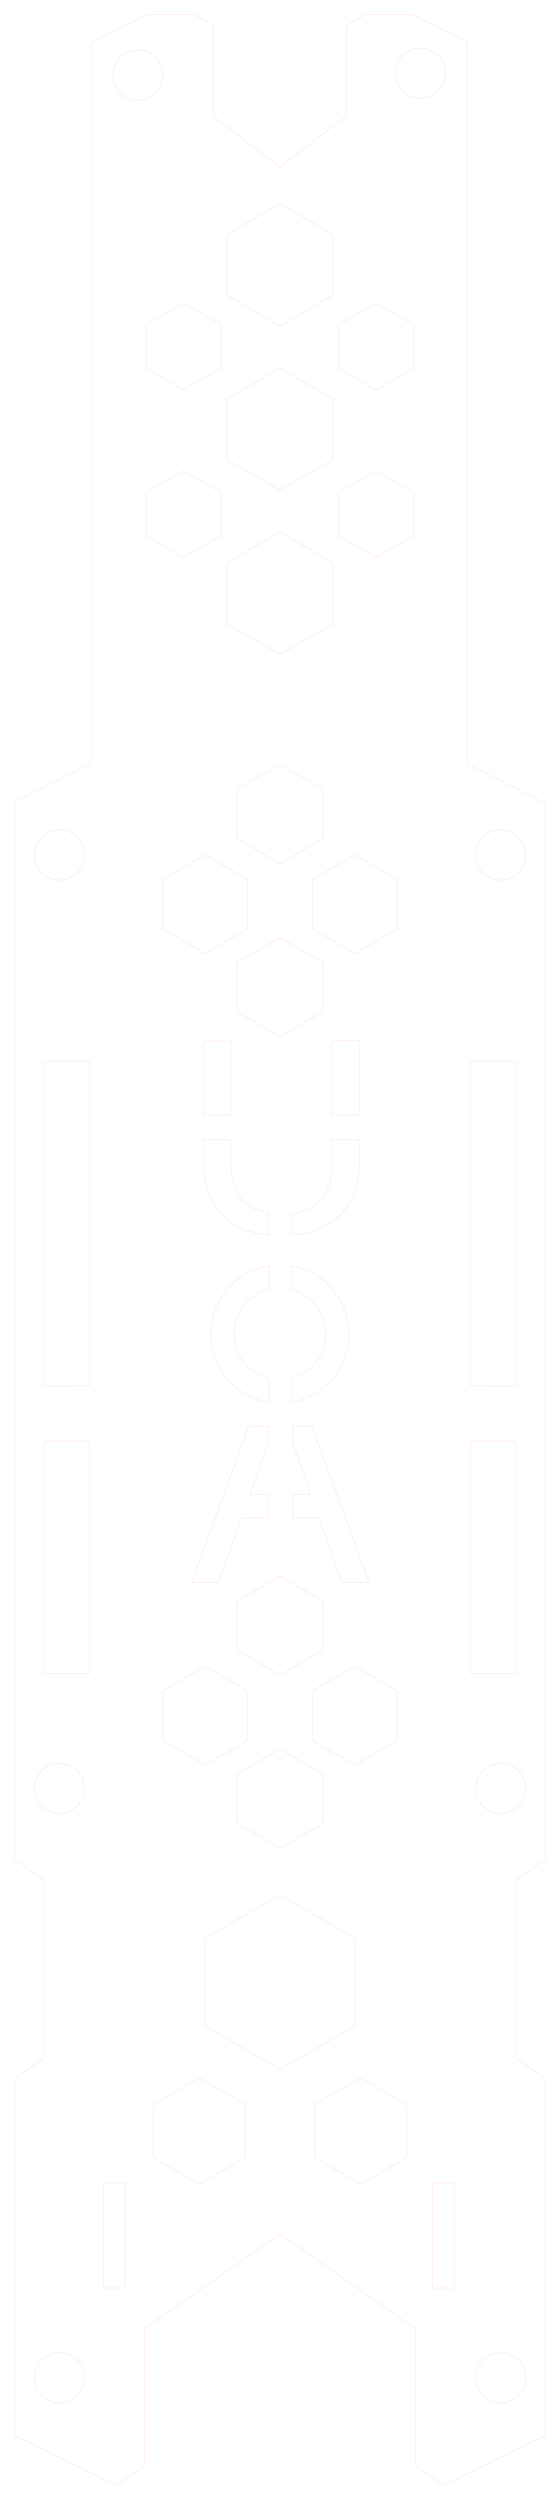 <?xml version="1.0" standalone="no"?>
<!DOCTYPE svg PUBLIC "-//W3C//DTD SVG 1.1//EN"
  "http://www.w3.org/Graphics/SVG/1.1/DTD/svg11.dtd">
<svg width="38.001mm" height="169.513mm" viewBox="343.819 280.095 38.001 169.513" xmlns="http://www.w3.org/2000/svg" version="1.1">
	<title>svgOutput</title>
	<desc>made with tinkercad</desc>
<path d="M 375.541 282.922 L 375.541 282.923 L 375.541 288.067 L 375.541 288.068 L 375.541 289.895 L 375.541 290.431 L 375.541 291.259 L 375.541 291.261 L 375.541 291.795 L 375.541 292.25 L 375.541 292.251 L 375.541 297.411 L 375.541 297.412 L 375.541 299.231 L 375.541 304.493 L 375.541 305.883 L 375.541 309.851 L 375.541 311.812 L 375.541 331.817 L 375.541 331.949 L 375.617 331.949 L 375.633 331.949 L 377.157 332.718 L 377.2 332.74 L 379.499 333.899 L 379.789 334.046 L 380.819 334.565 L 380.82 334.566 L 380.82 338.1 L 380.82 397.046 L 380.82 406.164 L 380.819 406.164 L 380.127 406.663 L 380.1 406.682 L 378.817 407.606 L 378.817 408.268 L 378.817 419.609 L 380.819 421.051 L 380.82 421.051 L 380.82 427.631 L 380.82 440.831 L 380.82 445.231 L 380.82 445.231 L 380.82 445.315 L 380.648 445.315 L 374.837 448.156 L 374.764 448.192 L 374.672 448.237 L 373.988 448.571 L 373.913 448.608 L 373.913 448.608 L 373.376 448.232 L 372.013 447.279 L 372.013 440.926 L 372.013 440.925 L 372.013 440.831 L 372.013 438.933 L 372.013 438.001 L 369.496 436.24 L 366.91 434.431 L 362.819 431.569 L 358.728 434.431 L 356.085 436.28 L 353.988 437.747 L 353.625 438.001 L 353.625 440.831 L 353.625 440.926 L 353.625 447.279 L 352.381 448.149 L 352.289 448.213 L 351.725 448.608 L 351.609 448.551 L 350.993 448.249 L 350.744 448.128 L 350.147 447.836 L 344.991 445.315 L 344.819 445.315 L 344.819 445.231 L 344.819 441.266 L 344.819 440.831 L 344.819 439.409 L 344.819 436.291 L 344.819 427.631 L 344.819 421.051 L 346.822 419.609 L 346.822 408.22 L 346.822 407.606 L 346.144 407.118 L 344.909 406.228 L 344.819 406.164 L 344.819 401.46 L 344.819 399.403 L 344.819 396.295 L 344.819 393.567 L 344.819 377.812 L 344.819 373.2 L 344.819 352.062 L 344.819 343.002 L 344.819 337.984 L 344.819 336.127 L 344.819 334.466 L 345.786 333.978 L 346.144 333.797 L 348.423 332.648 L 350.022 331.841 L 350.022 331.821 L 350.034 331.821 L 350.034 331.817 L 350.034 323.062 L 350.034 314.263 L 350.034 311.812 L 350.034 306.787 L 350.034 304.096 L 350.034 301.048 L 350.034 297.381 L 350.034 292.281 L 350.034 291.79 L 350.034 291.712 L 350.034 291.2 L 350.034 290.431 L 350.034 288.053 L 350.034 282.937 L 350.131 282.89 L 350.147 282.882 L 350.744 282.59 L 350.976 282.477 L 350.993 282.468 L 352.272 281.843 L 352.289 281.835 L 352.365 281.798 L 352.381 281.79 L 353.262 281.359 L 353.802 281.095 L 353.988 281.095 L 356.085 281.095 L 356.71 281.095 L 357.018 281.095 L 358.301 281.835 L 358.301 283.822 L 358.301 287.124 L 358.301 287.973 L 358.446 288.084 L 360.233 289.449 L 360.579 289.713 L 360.817 289.895 L 361.519 290.431 L 362.791 291.403 L 362.791 291.401 L 362.803 291.41 L 362.815 291.401 L 362.815 291.403 L 364.087 290.431 L 364.789 289.895 L 365.027 289.713 L 365.373 289.449 L 367.105 288.126 L 367.11 288.122 L 367.16 288.084 L 367.305 287.973 L 367.305 287.125 L 367.305 283.838 L 367.305 281.927 L 367.305 281.835 L 367.856 281.517 L 368.587 281.095 L 368.747 281.095 L 369.055 281.095 L 369.496 281.095 L 371.802 281.095 L 371.804 281.095 L 372.36 281.367 L 373.36 281.856 L 373.376 281.864 L 373.452 281.901 L 373.468 281.909 L 373.988 282.163 L 374.656 282.489 L 374.672 282.497 L 374.748 282.534 L 374.764 282.542 L 374.837 282.578 L 375.541 282.922 M 362.807 398.73 L 362.807 398.717 L 362.794 398.709 L 360.777 399.874 L 360.391 400.097 L 359.897 400.382 L 359.897 403.212 L 359.897 403.727 L 360.409 404.023 L 362.794 405.4 L 362.807 405.392 L 362.807 405.379 L 362.819 405.386 L 362.831 405.379 L 362.831 405.392 L 362.844 405.4 L 365.23 404.022 L 365.691 403.756 L 365.741 403.727 L 365.741 403.212 L 365.741 400.946 L 365.741 400.382 L 365.247 400.097 L 364.861 399.874 L 362.844 398.709 L 362.831 398.717 L 362.831 398.73 L 362.819 398.723 L 362.807 398.73 M 362.807 393.639 L 362.819 393.646 L 362.831 393.639 L 362.831 393.652 L 362.844 393.66 L 364.111 392.928 L 365 392.415 L 365.741 391.987 L 365.741 391.926 L 365.741 388.642 L 365.691 388.613 L 365.664 388.597 L 363.2 387.175 L 362.844 386.97 L 362.831 386.978 L 362.831 386.991 L 362.819 386.984 L 362.807 386.991 L 362.807 386.978 L 362.794 386.97 L 362.438 387.175 L 361.69 387.607 L 359.975 388.597 L 359.897 388.642 L 359.897 391.987 L 360.639 392.415 L 361.527 392.928 L 362.794 393.66 L 362.807 393.652 L 362.807 393.639 M 360.201 368.842 L 360.279 368.742 L 360.358 368.64 L 360.448 368.524 L 360.517 368.435 L 360.896 368.087 L 361.327 367.805 L 361.798 367.598 L 362.075 367.528 L 362.075 367.491 L 362.075 365.91 L 362.037 365.913 L 361.285 366.103 L 360.575 366.415 L 360.448 366.498 L 359.972 366.808 L 359.925 366.839 L 359.354 367.365 L 358.878 367.977 L 358.518 368.64 L 358.508 368.659 L 358.257 369.393 L 358.134 370.127 L 358.129 370.158 L 358.129 370.934 L 358.208 371.408 L 358.257 371.699 L 358.41 372.146 L 358.508 372.433 L 358.672 372.736 L 358.878 373.116 L 358.936 373.191 L 359.354 373.728 L 359.925 374.253 L 360.448 374.595 L 360.575 374.678 L 361.267 374.981 L 361.285 374.989 L 361.355 375.007 L 362.014 375.174 L 362.037 375.18 L 362.075 375.183 L 362.075 374.092 L 362.075 373.775 L 362.075 373.616 L 362.075 373.565 L 362.014 373.549 L 361.899 373.52 L 361.798 373.494 L 361.327 373.287 L 361.18 373.191 L 360.961 373.048 L 360.896 373.006 L 360.603 372.736 L 360.517 372.657 L 360.448 372.568 L 360.201 372.251 L 359.956 371.798 L 359.789 371.311 L 359.704 370.804 L 359.704 370.289 L 359.731 370.127 L 359.789 369.781 L 359.956 369.294 L 360.201 368.842 M 360.206 383.025 L 360.448 383.025 L 362.014 383.025 L 362.014 381.427 L 360.777 381.427 L 361.813 378.424 L 362.014 377.84 L 362.014 376.832 L 362.014 376.81 L 361.557 376.81 L 360.696 376.81 L 360.688 376.832 L 360.448 377.489 L 359.191 380.928 L 357.995 384.2 L 357.79 384.761 L 357.694 385.024 L 357.017 386.877 L 356.823 387.407 L 357.101 387.407 L 357.79 387.407 L 357.913 387.407 L 358.636 387.407 L 359.478 385.056 L 359.49 385.024 L 360.206 383.025 M 362.807 338.613 L 362.819 338.62 L 362.831 338.613 L 362.831 338.626 L 362.844 338.634 L 362.996 338.546 L 365 337.389 L 365.691 336.99 L 365.741 336.961 L 365.741 333.616 L 365.691 333.587 L 365.495 333.474 L 365 333.188 L 363.618 332.391 L 362.844 331.944 L 362.831 331.952 L 362.831 331.965 L 362.819 331.958 L 362.807 331.965 L 362.807 331.952 L 362.794 331.944 L 362.02 332.391 L 360.639 333.188 L 359.897 333.616 L 359.897 336.961 L 360.639 337.389 L 362.642 338.546 L 362.794 338.634 L 362.807 338.626 L 362.807 338.613 M 362.807 350.353 L 362.819 350.36 L 362.831 350.353 L 362.831 350.366 L 362.844 350.374 L 364.7 349.302 L 365.691 348.73 L 365.741 348.701 L 365.741 345.356 L 365.691 345.327 L 363.907 344.297 L 362.844 343.683 L 362.831 343.691 L 362.831 343.704 L 362.819 343.697 L 362.807 343.704 L 362.807 343.691 L 362.794 343.683 L 361.731 344.297 L 359.897 345.356 L 359.897 348.701 L 360.938 349.302 L 362.794 350.374 L 362.807 350.366 L 362.807 350.353 M 364.902 381.427 L 364.898 381.427 L 364.832 381.427 L 364.814 381.427 L 363.688 381.427 L 363.688 383.025 L 365.338 383.025 L 365.361 383.025 L 365.452 383.025 L 365.459 383.025 L 365.473 383.025 L 365.691 383.639 L 366.183 385.024 L 367.029 387.407 L 367.726 387.407 L 367.958 387.407 L 368.537 387.407 L 368.87 387.407 L 368.638 386.773 L 367.997 385.024 L 367.958 384.919 L 367.264 383.025 L 365.691 378.733 L 364.994 376.832 L 364.986 376.81 L 364.544 376.81 L 364.081 376.81 L 363.688 376.81 L 363.688 376.832 L 363.688 377.93 L 363.688 377.942 L 363.835 378.363 L 364.31 379.727 L 364.902 381.427 M 364.725 373.006 L 364.679 373.036 L 364.544 373.124 L 364.441 373.191 L 364.294 373.287 L 363.823 373.494 L 363.639 373.541 L 363.639 373.595 L 363.639 374.784 L 363.639 375.166 L 364.336 374.989 L 364.372 374.973 L 364.544 374.898 L 365.046 374.678 L 365.691 374.256 L 365.696 374.253 L 366.267 373.728 L 366.685 373.191 L 366.743 373.116 L 366.949 372.736 L 367.113 372.433 L 367.364 371.699 L 367.492 370.934 L 367.492 370.688 L 367.492 370.158 L 367.487 370.127 L 367.364 369.393 L 367.113 368.659 L 367.103 368.64 L 366.743 367.977 L 366.267 367.365 L 365.696 366.839 L 365.691 366.836 L 365.664 366.818 L 365.046 366.415 L 364.544 366.194 L 364.336 366.103 L 363.639 365.927 L 363.639 367.376 L 363.639 367.517 L 363.639 367.552 L 363.823 367.598 L 364.294 367.805 L 364.544 367.969 L 364.725 368.087 L 365.104 368.435 L 365.263 368.64 L 365.357 368.76 L 365.42 368.842 L 365.665 369.294 L 365.691 369.37 L 365.832 369.781 L 365.89 370.127 L 365.917 370.289 L 365.917 370.688 L 365.917 370.804 L 365.832 371.311 L 365.691 371.722 L 365.665 371.798 L 365.42 372.251 L 365.104 372.657 L 365.018 372.736 L 364.725 373.006 M 360.341 361.569 L 359.897 360.96 L 359.869 360.922 L 359.702 360.448 L 359.585 360.117 L 359.491 359.154 L 359.491 357.361 L 359.316 357.361 L 358.613 357.361 L 358.475 357.361 L 357.79 357.361 L 357.643 357.361 L 357.643 359.075 L 357.681 359.778 L 357.79 360.417 L 357.793 360.435 L 357.797 360.448 L 357.98 361.044 L 358.241 361.61 L 358.573 362.118 L 358.977 362.567 L 359.348 362.871 L 359.451 362.955 L 359.897 363.221 L 359.994 363.279 L 360.448 363.471 L 360.605 363.538 L 361.133 363.684 L 361.292 363.728 L 362.007 363.836 L 362.007 363.292 L 362.007 362.91 L 362.007 362.628 L 362.007 362.468 L 362.007 362.339 L 361.885 362.328 L 361.015 362.043 L 360.448 361.644 L 360.341 361.569 M 365.774 361.196 L 365.691 361.302 L 365.532 361.504 L 365.232 361.778 L 364.88 362.005 L 364.544 362.156 L 364.476 362.186 L 364.026 362.318 L 363.652 362.375 L 363.652 362.428 L 363.652 362.555 L 363.652 363.843 L 363.723 363.84 L 364.505 363.722 L 364.544 363.711 L 364.827 363.632 L 365.209 363.525 L 365.307 363.482 L 365.691 363.314 L 365.838 363.25 L 366.271 362.988 L 366.395 362.913 L 366.592 362.751 L 366.804 362.577 L 366.88 362.514 L 367.283 362.061 L 367.61 361.558 L 367.863 361.005 L 368.036 360.448 L 368.05 360.404 L 368.163 359.774 L 368.2 359.115 L 368.2 357.361 L 367.163 357.361 L 366.338 357.361 L 366.338 359.141 L 366.319 359.52 L 366.315 359.609 L 366.247 360.051 L 366.138 360.448 L 366.133 360.467 L 365.975 360.85 L 365.774 361.196 M 376.541 440.181 L 376.419 440.324 L 376.279 440.552 L 376.177 440.799 L 376.169 440.831 L 376.115 441.058 L 376.094 441.325 L 376.115 441.591 L 376.177 441.851 L 376.249 442.025 L 376.279 442.098 L 376.388 442.276 L 376.419 442.326 L 376.455 442.368 L 376.593 442.529 L 376.796 442.702 L 377.023 442.842 L 377.27 442.944 L 377.53 443.006 L 377.533 443.006 L 377.796 443.027 L 378.063 443.006 L 378.322 442.944 L 378.515 442.864 L 378.569 442.842 L 378.797 442.702 L 379 442.529 L 379.138 442.368 L 379.174 442.326 L 379.313 442.098 L 379.38 441.937 L 379.416 441.851 L 379.478 441.591 L 379.499 441.325 L 379.478 441.058 L 379.416 440.799 L 379.313 440.552 L 379.174 440.324 L 379.171 440.32 L 379.113 440.253 L 379 440.121 L 378.797 439.947 L 378.569 439.808 L 378.493 439.777 L 378.322 439.706 L 378.241 439.686 L 378.063 439.643 L 377.796 439.622 L 377.53 439.643 L 377.456 439.661 L 377.27 439.706 L 377.167 439.748 L 377.023 439.808 L 376.832 439.925 L 376.796 439.947 L 376.593 440.121 L 376.541 440.181 M 376.357 402.259 L 376.419 402.359 L 376.593 402.562 L 376.796 402.735 L 376.832 402.757 L 377.023 402.875 L 377.27 402.977 L 377.53 403.039 L 377.577 403.043 L 377.796 403.06 L 378.063 403.039 L 378.322 402.977 L 378.569 402.875 L 378.639 402.832 L 378.797 402.735 L 379 402.562 L 379.174 402.359 L 379.313 402.131 L 379.361 402.017 L 379.382 401.965 L 379.416 401.884 L 379.478 401.624 L 379.495 401.408 L 379.499 401.358 L 379.478 401.092 L 379.416 400.832 L 379.313 400.585 L 379.174 400.357 L 379.117 400.291 L 379 400.154 L 378.88 400.051 L 378.797 399.98 L 378.569 399.841 L 378.322 399.739 L 378.286 399.73 L 378.063 399.676 L 377.827 399.657 L 377.796 399.655 L 377.53 399.676 L 377.27 399.739 L 377.023 399.841 L 376.832 399.958 L 376.796 399.98 L 376.593 400.154 L 376.537 400.219 L 376.419 400.357 L 376.279 400.585 L 376.177 400.832 L 376.115 401.092 L 376.094 401.358 L 376.098 401.408 L 376.115 401.624 L 376.177 401.884 L 376.247 402.053 L 376.279 402.131 L 376.357 402.259 M 376.817 393.56 L 376.817 393.567 L 377.591 393.567 L 378.052 393.567 L 378.822 393.567 L 378.822 385.802 L 378.822 377.812 L 378.733 377.812 L 378.733 377.805 L 375.728 377.805 L 375.728 377.812 L 375.728 378.904 L 375.728 388.569 L 375.728 393.56 L 376.817 393.56 M 376.366 338.986 L 376.419 339.073 L 376.593 339.276 L 376.796 339.45 L 376.832 339.472 L 377.023 339.589 L 377.27 339.692 L 377.484 339.743 L 377.53 339.754 L 377.796 339.775 L 378.063 339.754 L 378.322 339.692 L 378.492 339.621 L 378.569 339.589 L 378.733 339.489 L 378.797 339.45 L 378.88 339.379 L 379 339.276 L 379.174 339.073 L 379.313 338.845 L 379.4 338.637 L 379.416 338.599 L 379.478 338.339 L 379.499 338.072 L 379.487 337.92 L 379.478 337.806 L 379.416 337.546 L 379.313 337.3 L 379.239 337.179 L 379.174 337.072 L 379 336.869 L 378.797 336.695 L 378.569 336.556 L 378.442 336.503 L 378.322 336.453 L 378.063 336.391 L 377.796 336.37 L 377.53 336.391 L 377.417 336.418 L 377.27 336.453 L 377.023 336.556 L 376.832 336.673 L 376.796 336.695 L 376.593 336.869 L 376.535 336.936 L 376.419 337.072 L 376.279 337.3 L 376.177 337.546 L 376.115 337.806 L 376.106 337.92 L 376.094 338.072 L 376.115 338.339 L 376.177 338.599 L 376.246 338.765 L 376.279 338.845 L 376.366 338.986 M 378.822 374.067 L 378.822 352.062 L 378.733 352.062 L 378.733 352.055 L 376.094 352.055 L 375.728 352.055 L 375.728 352.062 L 375.728 374.06 L 376.817 374.06 L 376.817 374.067 L 378.733 374.067 L 378.822 374.067 M 356.085 421.728 L 354.24 422.793 L 354.24 425.555 L 354.24 426.393 L 356.085 427.458 L 357.359 428.194 L 357.717 427.987 L 360.477 426.393 L 360.477 422.793 L 357.359 420.993 L 356.085 421.728 M 356.916 393.567 L 356.085 394.047 L 354.843 394.764 L 354.843 398.11 L 356.085 398.827 L 357.741 399.782 L 358.951 399.084 L 360.639 398.11 L 360.639 397.465 L 360.639 397.201 L 360.639 394.764 L 359.897 394.336 L 358.028 393.256 L 357.79 393.119 L 357.741 393.091 L 356.916 393.567 M 367.921 427.987 L 368.21 428.154 L 368.279 428.194 L 369.496 427.491 L 369.581 427.442 L 371.398 426.393 L 371.398 426.313 L 371.398 425.555 L 371.398 422.793 L 371.259 422.713 L 369.496 421.695 L 368.587 421.171 L 368.279 420.993 L 368.21 421.033 L 365.161 422.793 L 365.161 426.393 L 367.921 427.987 M 364.985 409.825 L 362.819 408.575 L 360.653 409.825 L 357.698 411.531 L 357.698 417.455 L 362.282 420.102 L 362.819 420.412 L 363.356 420.102 L 364.976 419.166 L 367.94 417.455 L 367.94 417.089 L 367.94 411.531 L 366.971 410.971 L 364.985 409.825 M 358.031 355.712 L 358.214 355.712 L 359.155 355.712 L 359.491 355.712 L 359.491 350.687 L 358.665 350.687 L 357.643 350.687 L 357.643 352.111 L 357.643 354.612 L 357.643 355.712 L 357.79 355.712 L 358.031 355.712 M 356.085 339.021 L 355.612 339.294 L 354.843 339.738 L 354.843 343.083 L 356.085 343.8 L 356.35 343.953 L 357.741 344.756 L 360.639 343.083 L 360.639 339.738 L 359.897 339.31 L 357.741 338.065 L 356.085 339.021 M 367.958 399.747 L 369.496 398.859 L 370.795 398.11 L 370.795 394.764 L 369.496 394.014 L 368.722 393.567 L 367.958 393.126 L 367.897 393.091 L 367.828 393.131 L 367.61 393.257 L 365.741 394.336 L 365 394.764 L 365 397.203 L 365 397.464 L 365 398.11 L 366.687 399.084 L 367.828 399.742 L 367.897 399.782 L 367.958 399.747 M 369.288 343.953 L 369.496 343.833 L 370.114 343.476 L 370.795 343.083 L 370.795 339.738 L 370.026 339.294 L 369.496 338.988 L 369.393 338.929 L 367.897 338.065 L 365.741 339.31 L 365.691 339.339 L 365 339.738 L 365 343.083 L 365.691 343.482 L 367.897 344.756 L 369.288 343.953 M 362.818 293.908 L 359.23 295.979 L 359.23 300.122 L 362.818 302.194 L 366.406 300.122 L 366.406 295.979 L 362.818 293.908 M 369.342 306.535 L 369.496 306.446 L 371.886 305.066 L 371.886 302.129 L 369.496 300.75 L 369.342 300.661 L 366.799 302.129 L 366.799 305.066 L 369.342 306.535 M 369.342 317.898 L 369.496 317.809 L 371.886 316.43 L 371.886 313.493 L 369.496 312.113 L 369.342 312.024 L 366.799 313.493 L 366.799 316.43 L 369.342 317.898 M 358.81 313.481 L 357.709 312.845 L 356.266 312.012 L 356.085 312.117 L 353.988 313.328 L 353.723 313.481 L 353.723 314.464 L 353.723 316.417 L 353.988 316.57 L 356.085 317.781 L 356.266 317.886 L 357.709 317.053 L 358.81 316.417 L 358.81 313.481 M 362.818 316.189 L 359.23 318.26 L 359.23 322.403 L 362.818 324.475 L 366.406 322.403 L 366.406 318.26 L 362.818 316.189 M 356.085 300.753 L 353.988 301.964 L 353.723 302.117 L 353.723 305.054 L 353.988 305.207 L 356.085 306.418 L 356.266 306.522 L 357.709 305.689 L 358.81 305.054 L 358.81 302.117 L 357.709 301.482 L 356.266 300.649 L 356.085 300.753 M 374.645 428.105 L 373.988 428.105 L 373.468 428.105 L 373.464 428.105 L 373.452 428.105 L 373.376 428.105 L 373.161 428.105 L 373.161 431.014 L 373.161 431.375 L 373.161 434.599 L 373.161 435.236 L 373.376 435.236 L 373.452 435.236 L 373.464 435.236 L 373.988 435.236 L 374.645 435.236 L 374.645 435.144 L 374.645 435.133 L 374.645 434.842 L 374.645 434.802 L 374.645 428.259 L 374.645 428.258 L 374.645 428.105 M 372.685 286.72 L 372.736 286.707 L 372.842 286.68 L 372.998 286.624 L 373.148 286.553 L 373.291 286.467 L 373.424 286.367 L 373.547 286.255 L 373.658 286.131 L 373.757 285.997 L 373.843 285.854 L 373.914 285.703 L 373.916 285.696 L 373.97 285.545 L 374.01 285.383 L 374.034 285.218 L 374.042 285.051 L 374.034 284.884 L 374.01 284.719 L 373.998 284.672 L 373.97 284.557 L 373.914 284.4 L 373.843 284.249 L 373.757 284.105 L 373.658 283.971 L 373.547 283.847 L 373.424 283.735 L 373.291 283.636 L 373.148 283.55 L 372.998 283.478 L 372.842 283.422 L 372.736 283.395 L 372.681 283.381 L 372.517 283.357 L 372.351 283.349 L 372.185 283.357 L 372.021 283.381 L 371.86 283.422 L 371.712 283.475 L 371.703 283.478 L 371.553 283.55 L 371.411 283.636 L 371.278 283.735 L 371.155 283.847 L 371.043 283.971 L 370.944 284.105 L 370.859 284.249 L 370.788 284.4 L 370.732 284.557 L 370.704 284.672 L 370.692 284.719 L 370.688 284.745 L 370.667 284.884 L 370.659 285.051 L 370.667 285.218 L 370.688 285.357 L 370.692 285.383 L 370.732 285.545 L 370.786 285.696 L 370.788 285.703 L 370.859 285.854 L 370.944 285.997 L 371.043 286.131 L 371.155 286.255 L 371.278 286.367 L 371.411 286.467 L 371.553 286.553 L 371.703 286.624 L 371.86 286.68 L 372.017 286.72 L 372.021 286.721 L 372.185 286.745 L 372.351 286.754 L 372.517 286.745 L 372.681 286.721 L 372.685 286.72 M 349.393 402.062 L 349.466 401.884 L 349.528 401.624 L 349.545 401.408 L 349.549 401.358 L 349.528 401.092 L 349.466 400.832 L 349.364 400.585 L 349.224 400.357 L 349.099 400.211 L 349.051 400.154 L 348.848 399.98 L 348.62 399.841 L 348.373 399.739 L 348.228 399.704 L 348.16 399.687 L 348.113 399.676 L 347.847 399.655 L 347.581 399.676 L 347.321 399.739 L 347.216 399.783 L 347.074 399.841 L 346.846 399.98 L 346.643 400.154 L 346.47 400.357 L 346.359 400.538 L 346.33 400.585 L 346.228 400.832 L 346.165 401.092 L 346.144 401.358 L 346.148 401.408 L 346.165 401.624 L 346.228 401.884 L 346.24 401.914 L 346.33 402.131 L 346.47 402.359 L 346.643 402.562 L 346.846 402.735 L 346.996 402.827 L 347.074 402.875 L 347.321 402.977 L 347.581 403.039 L 347.847 403.06 L 348.062 403.043 L 348.113 403.039 L 348.16 403.028 L 348.373 402.977 L 348.62 402.875 L 348.848 402.735 L 349.051 402.562 L 349.224 402.359 L 349.287 402.257 L 349.364 402.131 L 349.393 402.062 M 349.394 338.773 L 349.466 338.599 L 349.528 338.339 L 349.549 338.072 L 349.537 337.92 L 349.528 337.806 L 349.466 337.546 L 349.364 337.3 L 349.224 337.072 L 349.101 336.928 L 349.051 336.869 L 348.848 336.695 L 348.62 336.556 L 348.373 336.453 L 348.221 336.417 L 348.16 336.402 L 348.113 336.391 L 347.847 336.37 L 347.581 336.391 L 347.321 336.453 L 347.2 336.504 L 347.074 336.556 L 346.846 336.695 L 346.643 336.869 L 346.47 337.072 L 346.407 337.175 L 346.33 337.3 L 346.228 337.546 L 346.165 337.806 L 346.156 337.92 L 346.144 338.072 L 346.165 338.339 L 346.228 338.599 L 346.24 338.629 L 346.33 338.845 L 346.47 339.073 L 346.643 339.276 L 346.846 339.45 L 346.905 339.486 L 346.994 339.54 L 347.074 339.589 L 347.321 339.692 L 347.581 339.754 L 347.847 339.775 L 348.049 339.759 L 348.113 339.754 L 348.16 339.743 L 348.373 339.692 L 348.62 339.589 L 348.848 339.45 L 349.051 339.276 L 349.224 339.073 L 349.269 339 L 349.364 338.845 L 349.394 338.773 M 346.816 377.812 L 346.816 385.802 L 346.816 393.567 L 348.047 393.567 L 348.821 393.567 L 348.821 393.56 L 349.91 393.56 L 349.91 388.57 L 349.91 377.812 L 349.91 377.805 L 346.905 377.805 L 346.905 377.812 L 346.816 377.812 M 346.816 352.062 L 346.816 374.067 L 346.905 374.067 L 348.821 374.067 L 348.821 374.06 L 349.91 374.06 L 349.91 352.062 L 349.91 352.055 L 346.905 352.055 L 346.905 352.062 L 346.816 352.062 M 346.22 440.831 L 346.165 441.058 L 346.144 441.325 L 346.165 441.591 L 346.228 441.851 L 346.246 441.894 L 346.33 442.098 L 346.47 442.326 L 346.506 442.368 L 346.643 442.529 L 346.846 442.702 L 346.972 442.779 L 347.074 442.842 L 347.321 442.944 L 347.581 443.006 L 347.847 443.027 L 347.998 443.015 L 348.113 443.006 L 348.373 442.944 L 348.62 442.842 L 348.848 442.702 L 348.974 442.594 L 349.051 442.529 L 349.159 442.402 L 349.188 442.368 L 349.224 442.326 L 349.364 442.098 L 349.39 442.034 L 349.466 441.851 L 349.528 441.591 L 349.549 441.325 L 349.528 441.058 L 349.474 440.831 L 349.466 440.799 L 349.364 440.552 L 349.224 440.324 L 349.095 440.173 L 349.051 440.121 L 348.848 439.947 L 348.62 439.808 L 348.373 439.706 L 348.182 439.66 L 348.16 439.654 L 348.113 439.643 L 347.847 439.622 L 347.581 439.643 L 347.321 439.706 L 347.148 439.777 L 347.074 439.808 L 346.846 439.947 L 346.643 440.121 L 346.473 440.32 L 346.47 440.324 L 346.38 440.471 L 346.33 440.552 L 346.228 440.799 L 346.22 440.831 M 352.334 428.105 L 352.289 428.105 L 352.226 428.105 L 352.219 428.105 L 350.993 428.105 L 350.914 428.105 L 350.85 428.105 L 350.85 428.236 L 350.85 430.579 L 350.85 435.144 L 350.85 435.236 L 350.914 435.236 L 350.993 435.236 L 352.219 435.236 L 352.226 435.236 L 352.289 435.236 L 352.334 435.236 L 352.334 431.305 L 352.334 428.236 L 352.334 428.105 M 353.825 286.774 L 353.938 286.72 L 353.975 286.702 L 354.117 286.617 L 354.251 286.517 L 354.304 286.469 L 354.374 286.405 L 354.485 286.281 L 354.584 286.147 L 354.669 286.004 L 354.74 285.852 L 354.796 285.695 L 354.837 285.533 L 354.861 285.368 L 354.869 285.201 L 354.861 285.034 L 354.837 284.869 L 354.796 284.707 L 354.784 284.672 L 354.74 284.549 L 354.669 284.398 L 354.584 284.255 L 354.485 284.121 L 354.374 283.997 L 354.304 283.933 L 354.251 283.885 L 354.117 283.785 L 353.975 283.7 L 353.825 283.628 L 353.669 283.572 L 353.508 283.531 L 353.343 283.507 L 353.178 283.498 L 353.012 283.507 L 352.848 283.531 L 352.687 283.572 L 352.53 283.628 L 352.38 283.7 L 352.256 283.774 L 352.238 283.785 L 352.104 283.885 L 351.981 283.997 L 351.87 284.121 L 351.771 284.255 L 351.686 284.398 L 351.615 284.549 L 351.571 284.672 L 351.559 284.707 L 351.518 284.869 L 351.494 285.034 L 351.486 285.201 L 351.494 285.368 L 351.518 285.533 L 351.559 285.695 L 351.559 285.696 L 351.615 285.852 L 351.686 286.004 L 351.771 286.147 L 351.87 286.281 L 351.981 286.405 L 352.104 286.517 L 352.238 286.617 L 352.256 286.628 L 352.38 286.702 L 352.418 286.72 L 352.53 286.774 L 352.687 286.83 L 352.848 286.871 L 353.012 286.895 L 353.178 286.903 L 353.343 286.895 L 353.508 286.871 L 353.669 286.83 L 353.825 286.774 M 368.2 355.712 L 368.2 350.818 L 368.2 350.661 L 366.338 350.661 L 366.338 355.712 L 367.424 355.712 L 368.2 355.712 M 362.818 313.334 L 366.406 311.263 L 366.406 307.12 L 362.818 305.048 L 359.23 307.12 L 359.23 311.263 L 362.818 313.334 z" fill="none" stroke="rgb(255,0,0)" stroke-width="0.001mm" />
</svg>